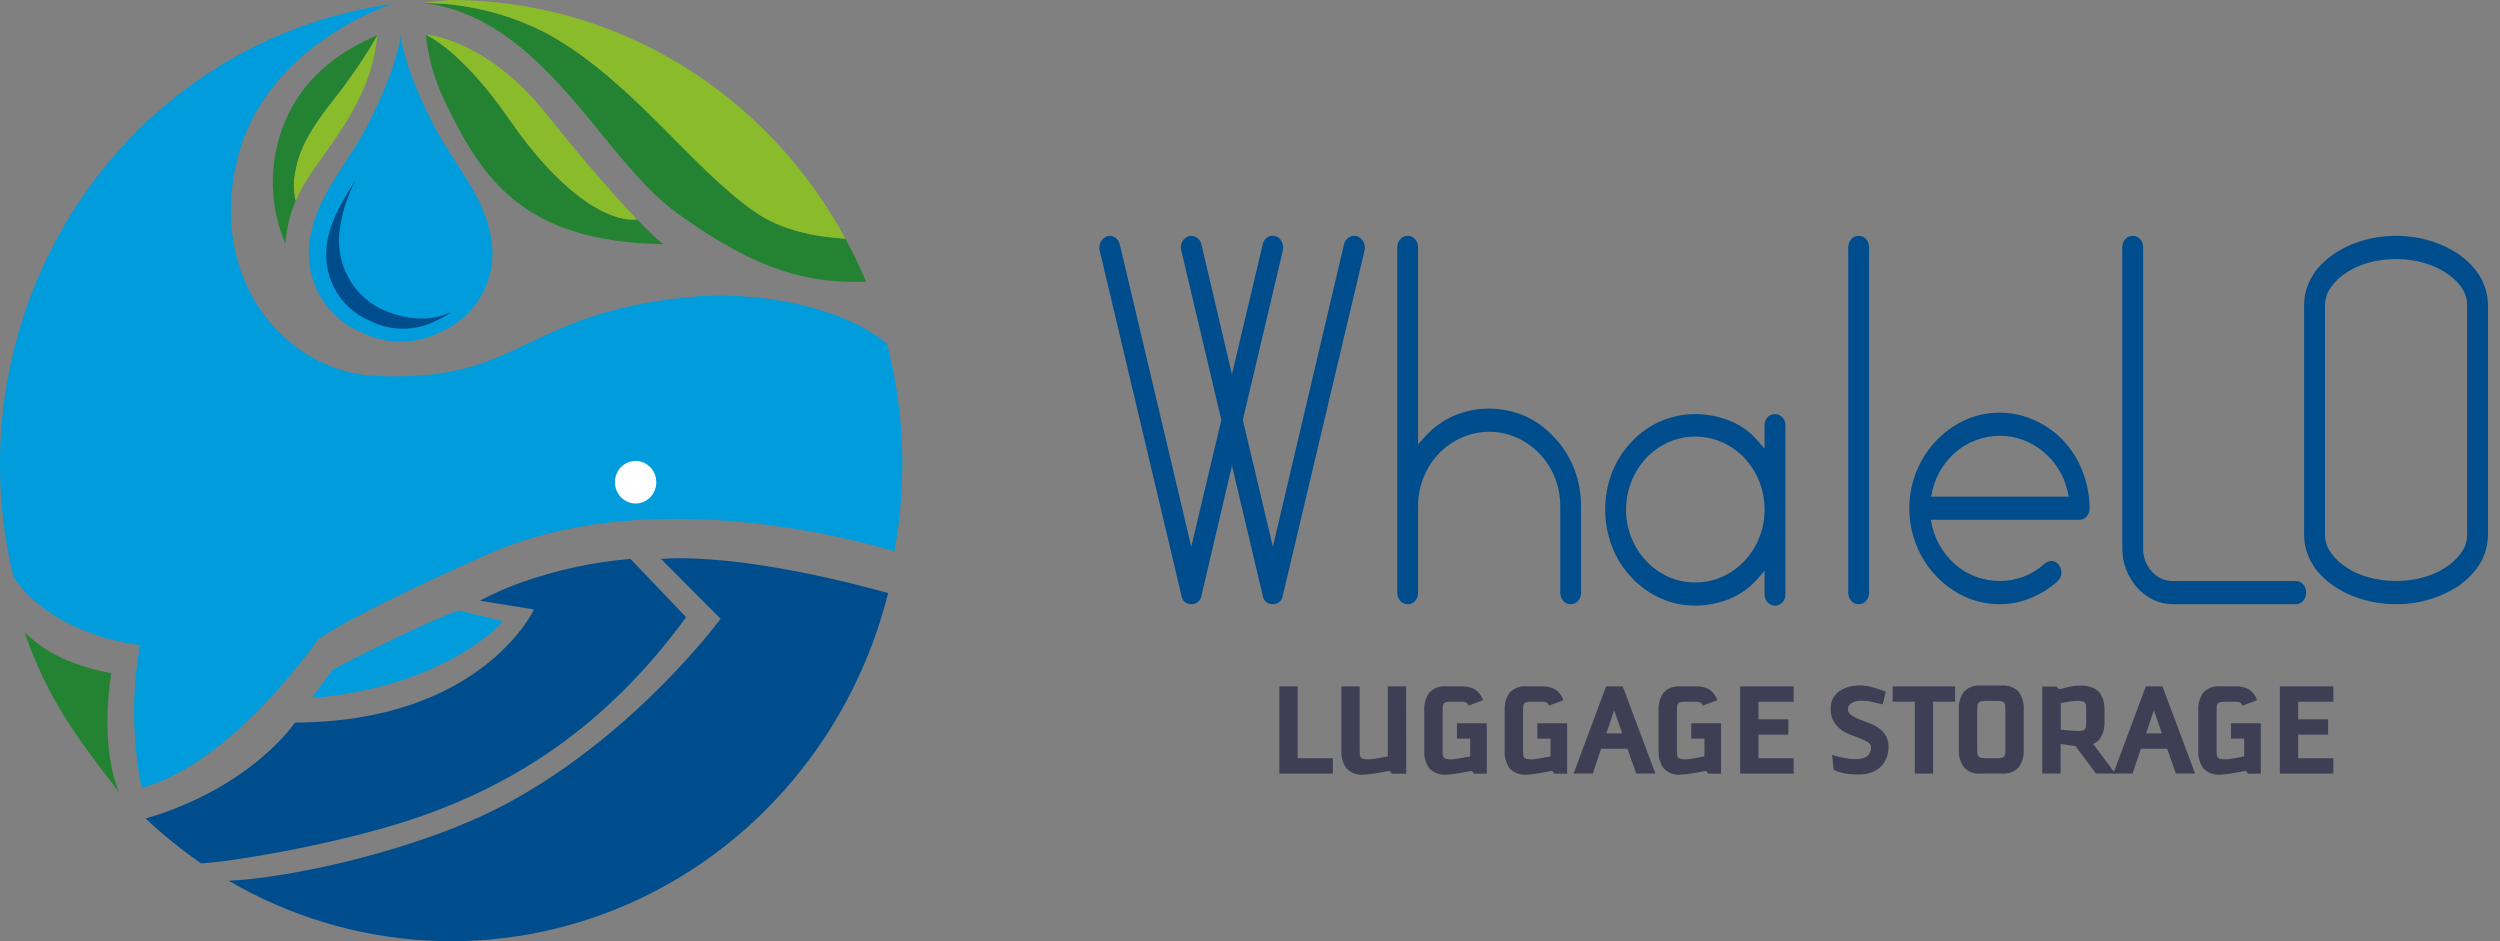 <svg width="85" height="32" viewBox="0 0 85 32" fill="none" xmlns="http://www.w3.org/2000/svg">
<rect x="0" y="0" width="85" height="32" fill="#808080" stroke="none"/>
<path d="M30.156 11.689C28.827 10.546 25.97 9.827 23.273 10.115C17.68 10.713 17.7 13.033 12.731 12.779C9.78 12.628 7.08 9.621 8.05 5.483C8.896 1.869 12.58 0.385 13.332 0.139C11.189 0.43 9.13 1.184 7.291 2.351C5.451 3.518 3.871 5.071 2.656 6.91C1.44 8.749 0.616 10.831 0.237 13.02C-0.142 15.209 -0.067 17.456 0.457 19.613C1.818 21.655 4.758 21.934 4.758 21.934C4.475 23.541 4.495 25.189 4.816 26.788C7.932 25.942 10.803 21.753 10.803 21.753C10.803 21.753 11.589 21.069 16.574 18.85C21.952 16.456 28.828 18.272 30.406 18.745C30.842 16.404 30.757 13.991 30.156 11.689Z" fill="#009CDC"/>
<path d="M29.394 9.455C29.199 8.997 28.981 8.551 28.746 8.116C27.7 8.054 26.561 7.821 25.682 7.215C23.518 5.723 21.542 2.797 18.675 1.179C17.358 0.48 15.9 0.11 14.419 0.1C18.479 0.627 20.462 5.351 22.919 7.169C26.179 9.584 28.018 9.592 29.45 9.583C29.432 9.54 29.412 9.498 29.394 9.455Z" fill="#248332"/>
<path d="M15.34 1.3601e-07C15.324 1.3601e-07 15.307 0.001 15.291 0.001C15.024 0.021 14.811 0.045 14.662 0.064C14.507 0.084 14.418 0.1 14.418 0.1C15.899 0.11 17.357 0.48 18.674 1.179C21.541 2.797 23.517 5.723 25.681 7.215C26.56 7.821 27.699 8.054 28.745 8.116C27.417 5.656 25.474 3.606 23.117 2.179C20.76 0.752 18.075 -0 15.34 1.3601e-07Z" fill="#8ABB2A"/>
<path d="M24.501 21.038L22.473 19.002C25.177 18.822 29.093 19.855 30.197 20.165C29.608 22.511 28.502 24.686 26.964 26.521C25.427 28.357 23.5 29.803 21.331 30.749C19.163 31.695 16.812 32.114 14.461 31.975C12.11 31.835 9.822 31.141 7.774 29.945C9.791 29.86 14.265 28.929 17.3 27.284C21.647 24.927 24.501 21.038 24.501 21.038Z" fill="#004D8D"/>
<path d="M10.029 24.566C16.378 24.546 18.158 20.721 18.158 20.721L16.316 20.424C16.754 20.191 17.207 19.989 17.672 19.82C18.888 19.387 20.152 19.111 21.434 19.001L23.328 20.985C20.573 24.756 17.332 26.817 13.658 27.969C11.069 28.782 7.715 29.318 6.839 29.354C6.173 28.896 5.543 28.387 4.954 27.829C8.574 26.765 10.029 24.566 10.029 24.566Z" fill="#004D8D"/>
<path d="M15.599 20.755L17.113 21.124C17.113 21.124 15.186 23.349 10.601 23.733L11.307 22.77C11.307 22.77 14.238 21.232 15.599 20.755Z" fill="#009CDC"/>
<path d="M3.787 22.891C3.787 22.891 3.353 25.247 4.047 26.937C2.604 25.062 1.625 23.775 0.836 21.503C1.421 22.049 2.191 22.587 3.787 22.891Z" fill="#248332"/>
<path d="M21.611 15.672C21.75 15.672 21.886 15.714 22.002 15.794C22.118 15.873 22.208 15.986 22.261 16.119C22.314 16.251 22.328 16.397 22.301 16.537C22.274 16.678 22.207 16.807 22.108 16.908C22.01 17.009 21.885 17.078 21.748 17.106C21.612 17.134 21.47 17.12 21.341 17.065C21.213 17.01 21.103 16.917 21.026 16.798C20.948 16.679 20.907 16.539 20.907 16.396C20.907 16.204 20.981 16.02 21.113 15.884C21.245 15.748 21.424 15.672 21.611 15.672Z" fill="white"/>
<path d="M16.692 8.05C16.429 6.605 15.444 5.595 14.774 4.311C13.706 2.265 13.621 1.205 13.621 1.205C13.621 1.205 13.535 2.265 12.467 4.311C11.797 5.595 10.812 6.605 10.549 8.05C10.425 8.708 10.528 9.39 10.838 9.979C11.149 10.569 11.648 11.029 12.251 11.283C12.676 11.503 13.145 11.617 13.62 11.617C14.096 11.617 14.565 11.503 14.99 11.283C15.593 11.029 16.092 10.569 16.403 9.979C16.713 9.39 16.816 8.708 16.692 8.05Z" fill="#009CDC"/>
<path d="M14.57 10.821C14.148 10.854 13.725 10.796 13.326 10.651C12.769 10.482 12.286 10.12 11.959 9.626C11.632 9.132 11.481 8.537 11.533 7.941C11.604 7.304 11.794 6.687 12.094 6.124C11.676 6.768 11.274 7.404 11.131 8.193C11.028 8.743 11.113 9.314 11.373 9.807C11.633 10.3 12.05 10.685 12.555 10.896C12.91 11.081 13.302 11.177 13.7 11.177C14.097 11.177 14.489 11.081 14.845 10.896C15.021 10.823 15.187 10.727 15.34 10.611C15.095 10.719 14.835 10.789 14.57 10.821Z" fill="#004D8D"/>
<path d="M12.83 1.205C12.391 1.955 11.902 2.674 11.367 3.355C10.551 4.372 10.17 5.086 10.048 5.782C9.968 6.127 9.968 6.487 10.048 6.832H10.052C10.531 5.719 11.417 4.924 12.158 3.449C12.526 2.755 12.755 1.992 12.83 1.205Z" fill="#8ABB2A"/>
<path d="M10.048 5.782C10.17 5.086 10.551 4.372 11.366 3.355C11.902 2.674 12.391 1.955 12.83 1.205C12.83 1.205 11.094 1.831 10.139 3.293C9.66 4.023 9.37 4.865 9.295 5.741C9.22 6.617 9.362 7.498 9.709 8.302C9.734 7.794 9.85 7.295 10.051 6.831H10.048C9.968 6.486 9.968 6.126 10.048 5.782Z" fill="#248332"/>
<path d="M21.666 7.463C20.569 7.556 18.946 6.424 17.316 4.057C15.685 1.69 14.479 1.177 14.479 1.177C14.562 1.993 14.792 2.785 15.157 3.514C16.357 5.98 17.722 8.231 22.544 8.302C22.235 8.041 21.942 7.761 21.666 7.463Z" fill="#248332"/>
<path d="M17.316 4.058C18.946 6.424 20.569 7.555 21.666 7.464C21.035 6.81 20.038 5.702 18.59 3.891C16.491 1.268 14.48 1.179 14.48 1.179C14.48 1.179 15.685 1.692 17.316 4.058Z" fill="#8ABB2A"/>
<path d="M43.498 26.301V23.337H44.12V25.78H45.317V26.301H43.498Z" fill="#3E3E54"/>
<path d="M47.812 26.305H47.324L47.242 26.209C47.174 26.224 47.097 26.238 47.012 26.252C46.927 26.266 46.843 26.28 46.761 26.294C46.679 26.308 46.602 26.319 46.53 26.326C46.459 26.334 46.402 26.338 46.36 26.338C46.254 26.349 46.146 26.336 46.045 26.299C45.945 26.263 45.853 26.203 45.778 26.125C45.653 25.948 45.593 25.731 45.607 25.513V23.337H46.229V25.494C46.229 25.559 46.23 25.612 46.234 25.654C46.235 25.69 46.246 25.724 46.267 25.753C46.29 25.78 46.322 25.798 46.356 25.804C46.413 25.815 46.47 25.819 46.528 25.818C46.575 25.817 46.623 25.813 46.67 25.806C46.727 25.798 46.786 25.79 46.848 25.779L47.031 25.746C47.09 25.736 47.142 25.727 47.186 25.721V23.337H47.808L47.812 26.305Z" fill="#3E3E54"/>
<path d="M50.12 26.305L50.039 26.209C49.97 26.224 49.895 26.238 49.813 26.252C49.73 26.266 49.65 26.28 49.571 26.294C49.492 26.308 49.418 26.319 49.349 26.326C49.294 26.333 49.238 26.337 49.183 26.338C49.076 26.349 48.968 26.336 48.867 26.299C48.766 26.262 48.674 26.203 48.598 26.125C48.472 25.949 48.411 25.732 48.426 25.513V24.162C48.411 23.944 48.471 23.727 48.596 23.549C48.672 23.471 48.763 23.412 48.864 23.375C48.965 23.338 49.072 23.326 49.178 23.337H49.707C49.86 23.331 50.013 23.366 50.148 23.441C50.277 23.528 50.374 23.657 50.424 23.807L49.931 23.991C49.915 23.946 49.886 23.908 49.846 23.883C49.805 23.864 49.761 23.856 49.716 23.858H49.349C49.291 23.856 49.233 23.861 49.176 23.871C49.142 23.877 49.11 23.895 49.087 23.922C49.066 23.951 49.055 23.985 49.053 24.021C49.05 24.063 49.049 24.116 49.049 24.18V25.494C49.049 25.558 49.05 25.611 49.053 25.654C49.054 25.689 49.066 25.724 49.087 25.753C49.111 25.78 49.144 25.798 49.179 25.804C49.237 25.814 49.295 25.819 49.354 25.817C49.4 25.817 49.447 25.813 49.493 25.805C49.546 25.798 49.602 25.789 49.661 25.778L49.833 25.746C49.89 25.735 49.941 25.727 49.986 25.72V25.112H49.537V24.591H50.55V26.305L50.12 26.305Z" fill="#3E3E54"/>
<path d="M52.853 26.305L52.772 26.208C52.703 26.224 52.628 26.238 52.546 26.252C52.463 26.266 52.383 26.28 52.304 26.294C52.225 26.308 52.151 26.319 52.082 26.326C52.027 26.333 51.971 26.337 51.916 26.338C51.809 26.349 51.702 26.336 51.6 26.299C51.499 26.262 51.407 26.203 51.331 26.125C51.206 25.948 51.144 25.732 51.159 25.513V24.162C51.144 23.944 51.205 23.727 51.329 23.549C51.405 23.471 51.496 23.412 51.597 23.375C51.698 23.338 51.805 23.325 51.911 23.337H52.44C52.594 23.331 52.746 23.366 52.882 23.441C53.011 23.528 53.107 23.657 53.157 23.807L52.664 23.991C52.649 23.946 52.619 23.908 52.579 23.883C52.538 23.864 52.494 23.856 52.449 23.858H52.082C52.024 23.856 51.966 23.861 51.909 23.871C51.875 23.877 51.843 23.895 51.82 23.922C51.799 23.951 51.788 23.985 51.787 24.021C51.784 24.063 51.782 24.116 51.782 24.18V25.494C51.782 25.558 51.782 25.611 51.787 25.654C51.788 25.689 51.799 25.724 51.82 25.753C51.844 25.78 51.877 25.798 51.912 25.804C51.97 25.814 52.028 25.819 52.087 25.817C52.133 25.817 52.18 25.813 52.226 25.805C52.279 25.798 52.336 25.789 52.394 25.778L52.566 25.746C52.623 25.735 52.674 25.727 52.719 25.72V25.112H52.27V24.591H53.283V26.305L52.853 26.305Z" fill="#3E3E54"/>
<path d="M55.63 26.301L55.334 25.457H54.438L54.156 26.301H53.502L54.608 23.337H55.173L56.283 26.301H55.63ZM54.882 24.148L54.618 24.936H55.155L54.882 24.148Z" fill="#3E3E54"/>
<path d="M58.085 26.305L58.005 26.209C57.936 26.224 57.861 26.238 57.779 26.252C57.696 26.266 57.616 26.28 57.537 26.294C57.458 26.308 57.383 26.319 57.315 26.326C57.259 26.333 57.204 26.337 57.148 26.338C57.042 26.349 56.934 26.336 56.833 26.299C56.732 26.262 56.64 26.203 56.564 26.125C56.438 25.948 56.377 25.731 56.392 25.513V24.162C56.377 23.944 56.438 23.727 56.562 23.549C56.638 23.471 56.729 23.412 56.83 23.375C56.931 23.338 57.038 23.325 57.144 23.337H57.673C57.826 23.331 57.978 23.366 58.114 23.441C58.243 23.528 58.34 23.656 58.39 23.807L57.897 23.991C57.881 23.946 57.851 23.908 57.812 23.883C57.771 23.864 57.726 23.856 57.682 23.858H57.315C57.257 23.856 57.199 23.861 57.142 23.871C57.108 23.877 57.076 23.895 57.053 23.922C57.032 23.951 57.02 23.985 57.02 24.021C57.016 24.063 57.015 24.116 57.015 24.18V25.494C57.015 25.558 57.016 25.611 57.02 25.654C57.02 25.689 57.032 25.724 57.053 25.753C57.077 25.78 57.109 25.798 57.145 25.804C57.203 25.814 57.261 25.819 57.32 25.817C57.366 25.817 57.412 25.813 57.458 25.805C57.512 25.798 57.568 25.789 57.627 25.778L57.799 25.746C57.855 25.735 57.907 25.727 57.952 25.72V25.112H57.503V24.591H58.516V26.305L58.085 26.305Z" fill="#3E3E54"/>
<path d="M59.165 26.301V23.337H60.984V23.858H59.788V24.457H60.804V24.978H59.788V25.78H60.984V26.301H59.165Z" fill="#3E3E54"/>
<path d="M64.209 25.409C64.21 25.532 64.188 25.654 64.144 25.767C64.102 25.878 64.037 25.978 63.954 26.06C63.864 26.148 63.757 26.215 63.64 26.259C63.502 26.311 63.357 26.336 63.21 26.333C63.13 26.333 63.057 26.331 62.993 26.328C62.929 26.325 62.865 26.319 62.8 26.31C62.731 26.3 62.663 26.285 62.596 26.266C62.525 26.246 62.441 26.218 62.346 26.181L62.292 25.665C62.333 25.68 62.385 25.695 62.446 25.712C62.508 25.728 62.573 25.744 62.644 25.758C62.714 25.771 62.787 25.785 62.863 25.795C62.937 25.806 63.011 25.811 63.085 25.811C63.154 25.811 63.222 25.805 63.289 25.793C63.349 25.782 63.406 25.76 63.457 25.726C63.504 25.695 63.543 25.652 63.571 25.602C63.602 25.542 63.617 25.474 63.614 25.406C63.614 25.323 63.56 25.254 63.453 25.199C63.291 25.122 63.125 25.054 62.955 24.997C62.866 24.965 62.78 24.925 62.698 24.877C62.614 24.829 62.537 24.768 62.469 24.698C62.4 24.624 62.345 24.538 62.306 24.445C62.262 24.335 62.24 24.218 62.243 24.1C62.236 23.952 62.276 23.807 62.357 23.685C62.429 23.585 62.522 23.503 62.628 23.444C62.728 23.389 62.837 23.351 62.949 23.331C63.035 23.315 63.123 23.306 63.211 23.304C63.288 23.303 63.366 23.309 63.444 23.32C63.516 23.33 63.588 23.345 63.658 23.363C63.732 23.382 63.805 23.405 63.876 23.431C63.949 23.459 64.029 23.488 64.115 23.518L64.012 23.949C63.896 23.924 63.778 23.897 63.658 23.868C63.54 23.839 63.418 23.825 63.296 23.825C63.171 23.815 63.047 23.845 62.94 23.912C62.908 23.931 62.882 23.958 62.862 23.99C62.842 24.022 62.83 24.059 62.826 24.097C62.826 24.139 62.836 24.181 62.855 24.218C62.874 24.256 62.902 24.288 62.936 24.311C63.04 24.384 63.154 24.441 63.274 24.48C63.385 24.52 63.496 24.562 63.607 24.607C63.715 24.65 63.817 24.707 63.91 24.778C63.998 24.846 64.073 24.933 64.127 25.032C64.186 25.148 64.214 25.278 64.209 25.409Z" fill="#3E3E54"/>
<path d="M65.724 23.858V26.301H65.102V23.858H64.35V23.337H66.473V23.858H65.724Z" fill="#3E3E54"/>
<path d="M68.636 26.089C68.56 26.166 68.469 26.226 68.368 26.262C68.267 26.299 68.159 26.312 68.053 26.301H67.354C67.248 26.312 67.141 26.299 67.04 26.262C66.939 26.226 66.848 26.166 66.772 26.089C66.648 25.911 66.587 25.694 66.602 25.476V24.134C66.587 23.916 66.647 23.699 66.772 23.521C66.848 23.444 66.939 23.384 67.04 23.348C67.141 23.311 67.248 23.298 67.354 23.309H68.053C68.159 23.298 68.267 23.311 68.368 23.348C68.468 23.384 68.56 23.444 68.636 23.521C68.76 23.699 68.82 23.916 68.806 24.134V25.476C68.82 25.694 68.76 25.911 68.636 26.089ZM68.183 24.153C68.183 24.088 68.182 24.035 68.179 23.993C68.178 23.957 68.166 23.922 68.145 23.894C68.122 23.867 68.091 23.849 68.056 23.843C68 23.832 67.942 23.828 67.885 23.829H67.528C67.471 23.828 67.413 23.832 67.356 23.843C67.322 23.849 67.29 23.867 67.267 23.894C67.247 23.923 67.234 23.957 67.232 23.993C67.227 24.046 67.225 24.099 67.225 24.153V25.457C67.225 25.511 67.227 25.564 67.232 25.617C67.234 25.653 67.247 25.687 67.267 25.716C67.29 25.743 67.322 25.761 67.356 25.767C67.413 25.778 67.471 25.782 67.528 25.781H67.885C67.942 25.782 68 25.778 68.056 25.767C68.091 25.761 68.122 25.743 68.145 25.716C68.166 25.688 68.178 25.653 68.179 25.617C68.182 25.576 68.183 25.523 68.183 25.457V24.153Z" fill="#3E3E54"/>
<path d="M71.262 26.301L70.565 25.365C70.488 25.359 70.406 25.349 70.319 25.335C70.233 25.321 70.147 25.307 70.06 25.291V26.301H69.438V23.342H69.927L70.003 23.434L70.37 23.35C70.492 23.323 70.617 23.309 70.742 23.309C71.283 23.309 71.553 23.584 71.553 24.134V24.549C71.558 24.709 71.526 24.869 71.461 25.014C71.4 25.141 71.296 25.241 71.169 25.296L71.92 26.301L71.262 26.301ZM70.93 24.152C70.93 24.088 70.928 24.034 70.925 23.992C70.924 23.956 70.912 23.922 70.891 23.893C70.868 23.866 70.837 23.848 70.803 23.843C70.746 23.832 70.689 23.827 70.631 23.828C70.536 23.829 70.442 23.839 70.348 23.856L70.065 23.907V24.806C70.175 24.821 70.284 24.833 70.391 24.84C70.497 24.848 70.578 24.852 70.631 24.852C70.689 24.854 70.746 24.849 70.803 24.838C70.837 24.832 70.868 24.814 70.891 24.787C70.912 24.759 70.924 24.724 70.925 24.688C70.928 24.647 70.93 24.594 70.93 24.528V24.152Z" fill="#3E3E54"/>
<path d="M73.98 26.301L73.685 25.457H72.789L72.507 26.301H71.852L72.959 23.337H73.523L74.634 26.301H73.98ZM73.232 24.148L72.968 24.936H73.505L73.232 24.148Z" fill="#3E3E54"/>
<path d="M76.435 26.305L76.355 26.208C76.286 26.224 76.211 26.238 76.129 26.252C76.046 26.266 75.966 26.28 75.887 26.294C75.808 26.308 75.733 26.319 75.665 26.326C75.61 26.333 75.554 26.337 75.499 26.338C75.392 26.349 75.284 26.336 75.183 26.299C75.082 26.262 74.99 26.203 74.914 26.125C74.788 25.948 74.727 25.731 74.742 25.513V24.162C74.727 23.944 74.788 23.727 74.912 23.549C74.988 23.471 75.079 23.412 75.18 23.375C75.281 23.338 75.388 23.325 75.494 23.337H76.023C76.176 23.331 76.329 23.366 76.464 23.441C76.593 23.528 76.69 23.657 76.74 23.807L76.247 23.991C76.231 23.946 76.201 23.908 76.162 23.883C76.121 23.864 76.076 23.856 76.032 23.858H75.665C75.607 23.856 75.549 23.861 75.492 23.871C75.458 23.877 75.426 23.895 75.403 23.922C75.382 23.951 75.371 23.985 75.37 24.021C75.366 24.063 75.365 24.116 75.365 24.18V25.494C75.365 25.558 75.366 25.611 75.37 25.654C75.371 25.689 75.382 25.724 75.403 25.753C75.427 25.78 75.46 25.798 75.495 25.804C75.553 25.814 75.611 25.819 75.67 25.817C75.716 25.817 75.763 25.813 75.808 25.805C75.862 25.798 75.918 25.789 75.977 25.778L76.149 25.746C76.206 25.735 76.257 25.727 76.302 25.72V25.112H75.853V24.591H76.866V26.305L76.435 26.305Z" fill="#3E3E54"/>
<path d="M77.515 26.301V23.337H79.334V23.858H78.138V24.457H79.155V24.978H78.138V25.78H79.334V26.301H77.515Z" fill="#3E3E54"/>
<path d="M46.135 8.031C46.229 8.062 46.308 8.129 46.354 8.219C46.403 8.311 46.417 8.418 46.394 8.52L43.617 20.242C43.608 20.327 43.569 20.405 43.506 20.461C43.443 20.517 43.362 20.546 43.279 20.542C43.195 20.547 43.112 20.519 43.047 20.463C42.982 20.407 42.941 20.328 42.931 20.242L41.887 15.834L40.852 20.242C40.843 20.328 40.801 20.407 40.736 20.463C40.671 20.519 40.588 20.547 40.504 20.542C40.421 20.546 40.34 20.517 40.277 20.461C40.215 20.405 40.175 20.327 40.167 20.242L37.39 8.52C37.366 8.418 37.38 8.311 37.429 8.219C37.475 8.129 37.554 8.062 37.648 8.031C37.693 8.019 37.739 8.017 37.785 8.024C37.831 8.032 37.874 8.049 37.913 8.075C37.955 8.102 37.991 8.137 38.019 8.179C38.047 8.221 38.066 8.269 38.075 8.319L40.503 18.588L41.525 14.28L40.165 8.52C40.15 8.471 40.144 8.418 40.149 8.367C40.154 8.315 40.169 8.265 40.193 8.22C40.24 8.13 40.318 8.062 40.412 8.032C40.459 8.019 40.507 8.017 40.555 8.024C40.602 8.032 40.648 8.049 40.688 8.075C40.73 8.102 40.767 8.138 40.795 8.18C40.823 8.222 40.842 8.27 40.851 8.32L41.886 12.727L42.93 8.319C42.939 8.268 42.958 8.22 42.986 8.176C43.014 8.133 43.051 8.096 43.093 8.068C43.133 8.04 43.178 8.021 43.226 8.015C43.274 8.008 43.323 8.014 43.368 8.03C43.414 8.044 43.456 8.067 43.492 8.098C43.528 8.129 43.557 8.168 43.577 8.212C43.625 8.306 43.639 8.415 43.616 8.519L42.256 14.279L43.278 18.587L45.694 8.317C45.703 8.267 45.722 8.219 45.751 8.177C45.779 8.135 45.815 8.1 45.858 8.073C45.899 8.047 45.944 8.029 45.992 8.022C46.04 8.015 46.089 8.018 46.135 8.031Z" fill="#004D8D"/>
<path d="M53.757 20.142C53.761 20.248 53.724 20.352 53.656 20.431C53.625 20.467 53.587 20.495 53.544 20.515C53.501 20.534 53.455 20.544 53.408 20.543C53.36 20.545 53.312 20.535 53.267 20.516C53.222 20.497 53.182 20.467 53.15 20.431C53.081 20.352 53.045 20.248 53.049 20.142V17.211C53.051 16.541 52.796 15.898 52.34 15.42C52.121 15.193 51.861 15.011 51.576 14.882C51.279 14.749 50.958 14.681 50.635 14.681C50.311 14.681 49.99 14.749 49.693 14.882C49.11 15.138 48.648 15.619 48.406 16.222C48.278 16.535 48.213 16.871 48.215 17.211V20.142C48.219 20.248 48.183 20.352 48.114 20.431C48.083 20.467 48.045 20.495 48.002 20.515C47.959 20.534 47.913 20.544 47.866 20.543C47.818 20.545 47.77 20.535 47.725 20.516C47.681 20.497 47.64 20.467 47.608 20.431C47.539 20.352 47.503 20.248 47.507 20.142V8.42C47.503 8.314 47.539 8.21 47.608 8.131C47.64 8.095 47.681 8.066 47.725 8.046C47.77 8.027 47.818 8.017 47.866 8.019C47.913 8.018 47.959 8.028 48.002 8.047C48.045 8.067 48.083 8.096 48.114 8.132C48.182 8.211 48.219 8.314 48.215 8.42V15.107L48.429 14.869C48.707 14.554 49.048 14.304 49.428 14.136C50.199 13.81 51.064 13.811 51.834 14.139C52.211 14.305 52.551 14.55 52.834 14.857C53.128 15.166 53.361 15.532 53.52 15.934C53.678 16.34 53.758 16.773 53.755 17.211L53.757 20.142Z" fill="#004D8D"/>
<path d="M60.349 14.08C60.396 14.079 60.443 14.088 60.486 14.107C60.529 14.125 60.568 14.152 60.601 14.187C60.635 14.222 60.662 14.264 60.679 14.31C60.697 14.357 60.705 14.406 60.704 14.456V20.204C60.706 20.306 60.669 20.405 60.601 20.48C60.569 20.515 60.53 20.544 60.487 20.563C60.444 20.582 60.397 20.593 60.35 20.593C60.302 20.593 60.256 20.582 60.212 20.563C60.169 20.544 60.13 20.515 60.098 20.48C60.03 20.405 59.993 20.306 59.996 20.204V19.402L59.792 19.64C59.526 19.957 59.188 20.204 58.809 20.36C58.435 20.513 58.036 20.592 57.634 20.591C57.234 20.592 56.838 20.509 56.471 20.347C56.096 20.182 55.758 19.941 55.476 19.639C55.187 19.335 54.959 18.975 54.807 18.58C54.499 17.773 54.499 16.876 54.807 16.069C54.961 15.677 55.188 15.32 55.476 15.018C55.757 14.717 56.096 14.478 56.471 14.317C56.839 14.159 57.235 14.078 57.634 14.079C58.036 14.078 58.434 14.155 58.809 14.304C59.189 14.455 59.526 14.7 59.792 15.018L59.995 15.256V14.454C59.993 14.405 60.002 14.355 60.019 14.309C60.037 14.263 60.063 14.22 60.097 14.185C60.13 14.151 60.169 14.124 60.213 14.106C60.256 14.088 60.303 14.079 60.349 14.08ZM57.64 19.803C57.955 19.805 58.266 19.739 58.554 19.61C58.836 19.485 59.091 19.305 59.306 19.079C59.52 18.852 59.692 18.584 59.81 18.292C59.935 17.988 59.998 17.66 59.996 17.33C59.998 16.673 59.751 16.041 59.307 15.569C59.093 15.343 58.837 15.162 58.556 15.038C58.266 14.91 57.954 14.844 57.639 14.844C57.324 14.844 57.012 14.91 56.722 15.038C56.443 15.164 56.189 15.344 55.976 15.569C55.532 16.041 55.285 16.673 55.286 17.33C55.284 17.66 55.347 17.988 55.472 18.292C55.59 18.585 55.761 18.852 55.976 19.079C56.189 19.304 56.443 19.484 56.722 19.61C57.011 19.74 57.325 19.806 57.64 19.803Z" fill="#004D8D"/>
<path d="M63.199 20.542C63.151 20.544 63.103 20.535 63.058 20.515C63.014 20.496 62.974 20.466 62.941 20.43C62.872 20.351 62.836 20.247 62.84 20.142V8.42C62.836 8.314 62.872 8.21 62.941 8.131C62.974 8.095 63.014 8.065 63.058 8.046C63.103 8.027 63.151 8.017 63.199 8.019C63.246 8.018 63.292 8.028 63.335 8.047C63.378 8.067 63.416 8.095 63.447 8.131C63.516 8.21 63.552 8.314 63.548 8.42V20.142C63.552 20.248 63.516 20.352 63.447 20.431C63.416 20.466 63.378 20.495 63.335 20.514C63.292 20.534 63.246 20.543 63.199 20.542Z" fill="#004D8D"/>
<path d="M67.988 20.542C67.588 20.543 67.192 20.46 66.825 20.298C66.257 20.041 65.774 19.619 65.435 19.084C65.096 18.549 64.915 17.925 64.915 17.286C64.915 16.648 65.096 16.023 65.435 15.488C65.774 14.954 66.257 14.532 66.825 14.274C67.192 14.112 67.588 14.029 67.988 14.03C68.306 14.029 68.621 14.082 68.921 14.187C69.218 14.29 69.499 14.437 69.753 14.625C70.01 14.815 70.236 15.045 70.422 15.308C70.615 15.578 70.765 15.878 70.867 16.197C70.985 16.547 71.046 16.915 71.046 17.286C71.049 17.388 71.013 17.487 70.945 17.562C70.914 17.598 70.876 17.627 70.834 17.646C70.791 17.666 70.745 17.675 70.698 17.674H65.65C65.693 17.965 65.786 18.246 65.926 18.502C66.061 18.751 66.236 18.974 66.443 19.162C66.652 19.35 66.892 19.497 67.151 19.597C67.419 19.701 67.703 19.753 67.989 19.752C68.552 19.758 69.097 19.548 69.517 19.164C69.591 19.1 69.686 19.068 69.782 19.076C69.829 19.081 69.874 19.097 69.915 19.123C69.955 19.149 69.988 19.184 70.012 19.226C70.07 19.307 70.096 19.407 70.085 19.507C70.075 19.606 70.029 19.698 69.956 19.765C69.683 20.008 69.371 20.202 69.034 20.338C68.701 20.473 68.346 20.543 67.988 20.542ZM70.338 16.885C70.322 16.811 70.306 16.737 70.287 16.662C70.268 16.588 70.248 16.518 70.225 16.452C70.146 16.211 70.028 15.985 69.877 15.784C69.729 15.588 69.555 15.415 69.36 15.27C69.164 15.126 68.948 15.013 68.719 14.936C68.487 14.858 68.244 14.818 67.999 14.819C67.713 14.818 67.43 14.87 67.162 14.973C66.902 15.072 66.662 15.219 66.454 15.406C66.246 15.593 66.072 15.815 65.936 16.062C65.797 16.317 65.704 16.596 65.661 16.885L70.338 16.885Z" fill="#004D8D"/>
<path d="M73.878 20.542C73.647 20.544 73.418 20.493 73.209 20.392C73.003 20.292 72.818 20.152 72.664 19.979C72.334 19.611 72.153 19.127 72.158 18.626V8.42C72.154 8.314 72.19 8.21 72.259 8.131C72.292 8.095 72.332 8.066 72.376 8.046C72.421 8.027 72.469 8.017 72.518 8.019C72.564 8.018 72.611 8.028 72.653 8.047C72.696 8.067 72.734 8.095 72.765 8.131C72.834 8.21 72.87 8.314 72.866 8.42V18.626C72.858 18.922 72.963 19.21 73.159 19.428C73.248 19.532 73.359 19.615 73.483 19.672C73.608 19.728 73.742 19.756 73.878 19.754H78.059C78.106 19.753 78.153 19.763 78.195 19.782C78.238 19.802 78.276 19.831 78.307 19.866C78.374 19.941 78.411 20.04 78.408 20.142C78.412 20.248 78.376 20.351 78.307 20.43C78.276 20.466 78.238 20.495 78.195 20.514C78.153 20.534 78.106 20.544 78.059 20.543L73.878 20.542Z" fill="#004D8D"/>
<path d="M81.466 20.542C81.073 20.544 80.681 20.487 80.303 20.373C79.953 20.271 79.621 20.112 79.319 19.904C79.177 19.802 79.044 19.689 78.919 19.566C78.804 19.45 78.704 19.319 78.622 19.177C78.438 18.882 78.34 18.538 78.34 18.188V10.373C78.34 10.023 78.438 9.679 78.622 9.384C78.704 9.242 78.804 9.111 78.919 8.995C79.044 8.872 79.177 8.759 79.319 8.657C79.621 8.449 79.953 8.29 80.303 8.187C80.681 8.074 81.073 8.017 81.466 8.019C81.858 8.017 82.248 8.073 82.624 8.187C82.975 8.292 83.308 8.451 83.614 8.657C83.754 8.758 83.886 8.871 84.007 8.995C84.121 9.114 84.222 9.244 84.311 9.384C84.49 9.681 84.587 10.023 84.592 10.373V18.188C84.587 18.538 84.49 18.88 84.311 19.177C84.222 19.317 84.121 19.447 84.007 19.566C83.886 19.69 83.754 19.803 83.614 19.904C83.308 20.11 82.975 20.269 82.624 20.373C82.248 20.488 81.858 20.544 81.466 20.542ZM81.466 8.808C81.142 8.806 80.818 8.85 80.505 8.939C80.218 9.019 79.947 9.148 79.702 9.321C79.511 9.452 79.347 9.62 79.218 9.816C79.11 9.981 79.052 10.174 79.05 10.373V18.188C79.052 18.387 79.11 18.581 79.218 18.745C79.346 18.941 79.511 19.109 79.702 19.24C79.947 19.413 80.218 19.542 80.505 19.622C80.818 19.711 81.142 19.755 81.466 19.753C81.789 19.756 82.111 19.711 82.422 19.622C82.71 19.54 82.983 19.411 83.231 19.24C83.666 18.922 83.883 18.572 83.883 18.189V10.373C83.883 9.981 83.666 9.63 83.231 9.322C82.983 9.151 82.71 9.022 82.422 8.94C82.111 8.85 81.789 8.806 81.466 8.808Z" fill="#004D8D"/>
</svg>
